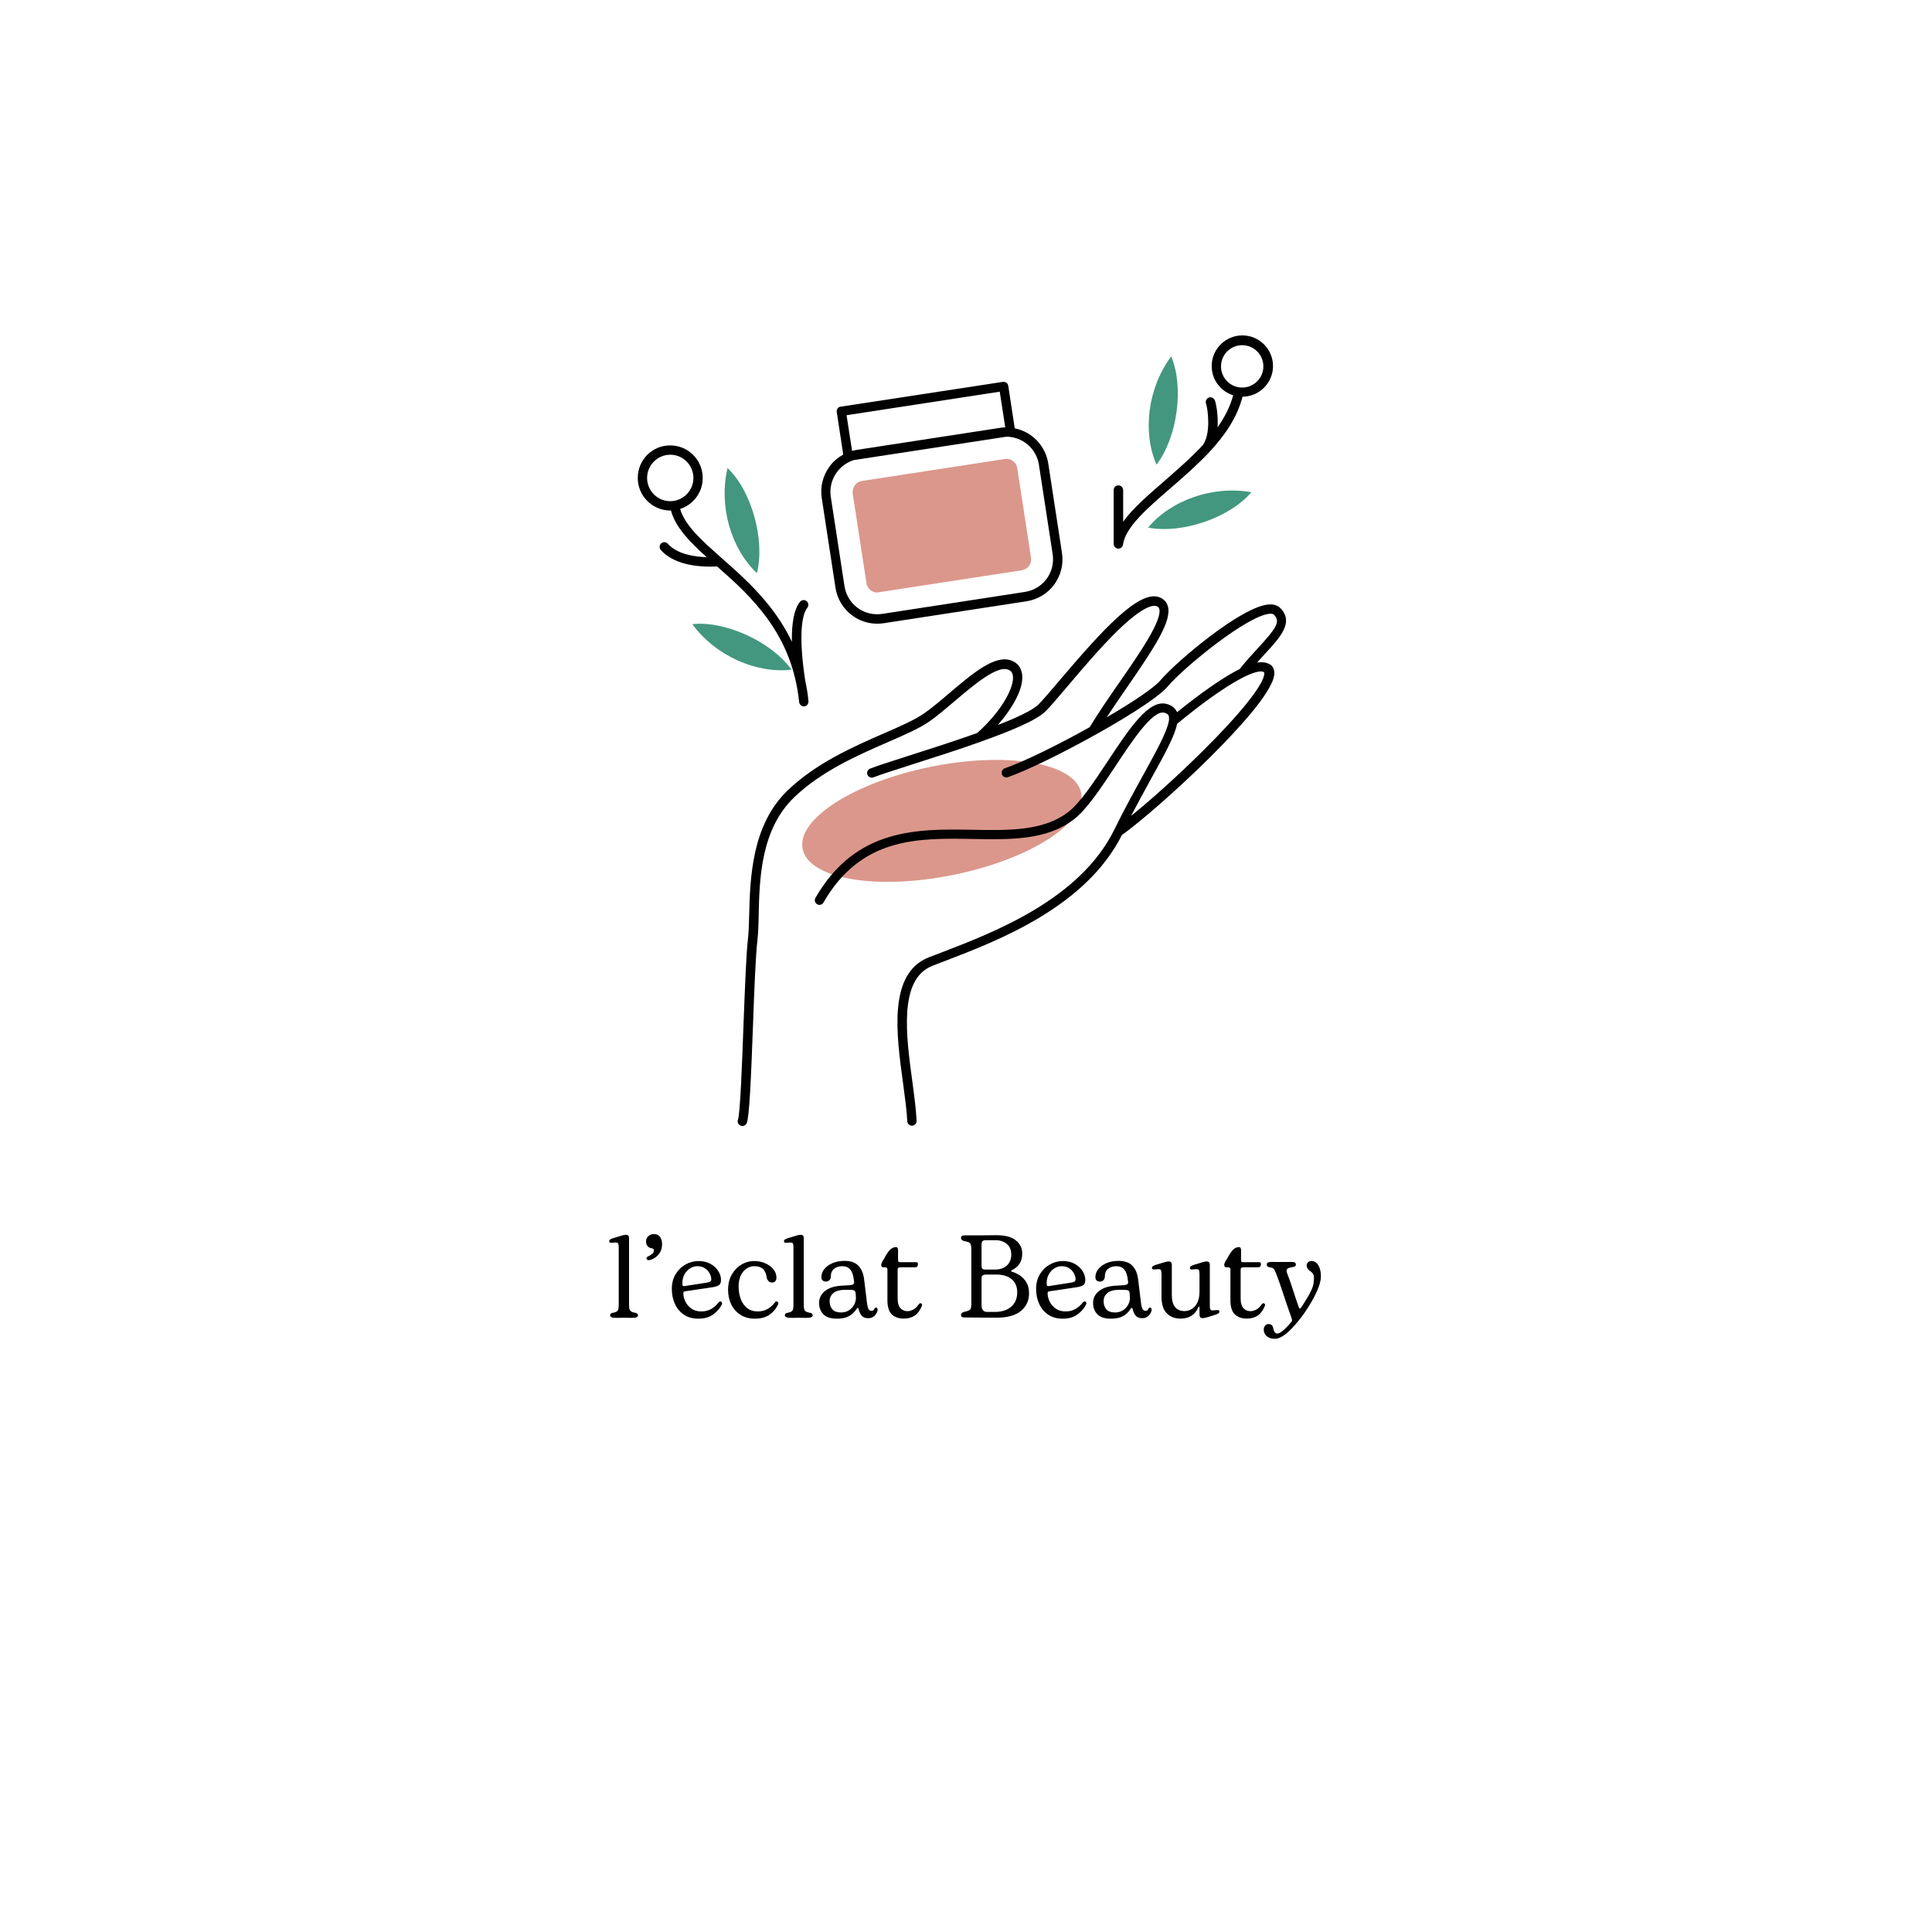 <svg xmlns="http://www.w3.org/2000/svg" xmlns:xlink="http://www.w3.org/1999/xlink" width="500" zoomAndPan="magnify" viewBox="0 0 375 375" height="500" preserveAspectRatio="xMidYMid meet" version="1.0"><defs><g/><clipPath id="6c582699b4"><path d="M 143 115 L 250 115 L 250 218.852 L 143 218.852 Z M 143 115 " clip-rule="nonzero"/></clipPath><clipPath id="3f18d249db"><path d="M 123.746 86 L 157 86 L 157 138 L 123.746 138 Z M 123.746 86 " clip-rule="nonzero"/></clipPath><clipPath id="c99be2b116"><path d="M 216 65.102 L 248 65.102 L 248 107 L 216 107 Z M 216 65.102 " clip-rule="nonzero"/></clipPath></defs><g fill="#000000" fill-opacity="1"><g transform="translate(117.877, 255.704)"><g><path d="M 1.938 0.094 C 1.375 0.094 1 0.047 0.812 -0.047 C 0.633 -0.141 0.547 -0.258 0.547 -0.406 C 0.547 -0.633 0.676 -0.785 0.938 -0.859 C 1.375 -0.93 1.676 -1.031 1.844 -1.156 C 2.02 -1.281 2.125 -1.453 2.156 -1.672 C 2.195 -1.898 2.219 -2.211 2.219 -2.609 L 2.219 -13.672 C 2.219 -13.941 2.188 -14.156 2.125 -14.312 C 2.07 -14.469 1.898 -14.539 1.609 -14.531 C 1.273 -14.508 0.988 -14.492 0.75 -14.484 C 0.52 -14.473 0.398 -14.555 0.391 -14.734 C 0.367 -14.91 0.426 -15.039 0.562 -15.125 C 0.695 -15.207 0.859 -15.281 1.047 -15.344 C 1.555 -15.5 2.051 -15.648 2.531 -15.797 C 3.008 -15.953 3.367 -16.031 3.609 -16.031 C 4.016 -16.031 4.219 -15.828 4.219 -15.422 L 4.219 -2.609 C 4.219 -2.211 4.238 -1.898 4.281 -1.672 C 4.32 -1.453 4.438 -1.281 4.625 -1.156 C 4.812 -1.031 5.117 -0.93 5.547 -0.859 C 5.66 -0.828 5.754 -0.773 5.828 -0.703 C 5.91 -0.629 5.953 -0.531 5.953 -0.406 C 5.953 -0.258 5.867 -0.141 5.703 -0.047 C 5.547 0.047 5.188 0.094 4.625 0.094 C 3.738 0.062 2.844 0.062 1.938 0.094 Z M 1.938 0.094 "/></g></g></g><g fill="#000000" fill-opacity="1"><g transform="translate(124.21, 255.704)"><g><path d="M 1.641 -11.109 C 1.473 -11.109 1.359 -11.195 1.297 -11.375 C 1.234 -11.551 1.301 -11.688 1.5 -11.781 C 1.727 -11.883 1.988 -12.039 2.281 -12.25 C 2.57 -12.457 2.719 -12.719 2.719 -13.031 C 2.719 -13.238 2.566 -13.367 2.266 -13.422 C 1.984 -13.453 1.734 -13.578 1.516 -13.797 C 1.297 -14.016 1.188 -14.328 1.188 -14.734 C 1.188 -15.141 1.328 -15.477 1.609 -15.75 C 1.898 -16.031 2.266 -16.172 2.703 -16.172 C 3.211 -16.172 3.602 -16 3.875 -15.656 C 4.156 -15.312 4.297 -14.836 4.297 -14.234 C 4.297 -13.504 4.129 -12.91 3.797 -12.453 C 3.473 -11.992 3.102 -11.656 2.688 -11.438 C 2.27 -11.219 1.922 -11.109 1.641 -11.109 Z M 1.641 -11.109 "/></g></g></g><g fill="#000000" fill-opacity="1"><g transform="translate(129.681, 255.704)"><g><path d="M 5.875 0.25 C 4.77 0.25 3.832 -0.008 3.062 -0.531 C 2.289 -1.051 1.707 -1.75 1.312 -2.625 C 0.914 -3.508 0.719 -4.469 0.719 -5.5 C 0.719 -6.602 0.957 -7.555 1.438 -8.359 C 1.926 -9.172 2.566 -9.801 3.359 -10.25 C 4.16 -10.707 5.016 -10.938 5.922 -10.938 C 6.805 -10.938 7.57 -10.754 8.219 -10.391 C 8.863 -10.035 9.363 -9.578 9.719 -9.016 C 10.082 -8.453 10.266 -7.875 10.266 -7.281 C 10.266 -6.77 10.129 -6.426 9.859 -6.25 C 9.598 -6.082 9.223 -5.957 8.734 -5.875 L 3.297 -5.062 C 3.191 -5.051 3.109 -5.02 3.047 -4.969 C 2.984 -4.926 2.953 -4.836 2.953 -4.703 C 2.953 -4.18 3.078 -3.648 3.328 -3.109 C 3.586 -2.566 3.977 -2.102 4.5 -1.719 C 5.031 -1.344 5.672 -1.156 6.422 -1.156 C 7.223 -1.156 7.898 -1.332 8.453 -1.688 C 9.004 -2.039 9.445 -2.441 9.781 -2.891 C 9.906 -3.023 10.016 -3.094 10.109 -3.094 C 10.273 -3.094 10.383 -3.031 10.438 -2.906 C 10.488 -2.781 10.488 -2.66 10.438 -2.547 C 10.094 -1.805 9.539 -1.156 8.781 -0.594 C 8.031 -0.031 7.062 0.25 5.875 0.25 Z M 3.219 -6.078 L 7.625 -6.766 C 7.895 -6.805 8.086 -6.875 8.203 -6.969 C 8.316 -7.062 8.375 -7.207 8.375 -7.406 C 8.375 -7.789 8.266 -8.176 8.047 -8.562 C 7.836 -8.957 7.531 -9.285 7.125 -9.547 C 6.719 -9.805 6.227 -9.938 5.656 -9.938 C 5.188 -9.938 4.727 -9.801 4.281 -9.531 C 3.844 -9.258 3.477 -8.875 3.188 -8.375 C 2.906 -7.875 2.766 -7.289 2.766 -6.625 C 2.766 -6.344 2.801 -6.172 2.875 -6.109 C 2.957 -6.055 3.07 -6.047 3.219 -6.078 Z M 3.219 -6.078 "/></g></g></g><g fill="#000000" fill-opacity="1"><g transform="translate(140.599, 255.704)"><g><path d="M 5.922 0.25 C 4.836 0.25 3.906 0 3.125 -0.5 C 2.344 -1 1.742 -1.676 1.328 -2.531 C 0.922 -3.383 0.719 -4.328 0.719 -5.359 C 0.719 -6.453 0.945 -7.414 1.406 -8.25 C 1.875 -9.094 2.492 -9.75 3.266 -10.219 C 4.035 -10.695 4.898 -10.938 5.859 -10.938 C 6.566 -10.938 7.242 -10.797 7.891 -10.516 C 8.547 -10.242 9.078 -9.863 9.484 -9.375 C 9.898 -8.895 10.109 -8.328 10.109 -7.672 C 10.109 -7.43 10.035 -7.219 9.891 -7.031 C 9.754 -6.852 9.562 -6.766 9.312 -6.766 C 9.008 -6.766 8.77 -6.848 8.594 -7.016 C 8.414 -7.191 8.289 -7.426 8.219 -7.719 C 8.176 -8.312 7.973 -8.828 7.609 -9.266 C 7.242 -9.711 6.629 -9.938 5.766 -9.938 C 5.254 -9.938 4.766 -9.781 4.297 -9.469 C 3.836 -9.164 3.469 -8.723 3.188 -8.141 C 2.906 -7.555 2.766 -6.852 2.766 -6.031 C 2.766 -5.145 2.898 -4.328 3.172 -3.578 C 3.453 -2.836 3.867 -2.25 4.422 -1.812 C 4.973 -1.375 5.656 -1.156 6.469 -1.156 C 7.207 -1.156 7.852 -1.316 8.406 -1.641 C 8.957 -1.973 9.41 -2.375 9.766 -2.844 C 9.867 -3.008 9.984 -3.094 10.109 -3.094 C 10.273 -3.094 10.383 -3.031 10.438 -2.906 C 10.488 -2.781 10.488 -2.66 10.438 -2.547 C 10.094 -1.754 9.551 -1.086 8.812 -0.547 C 8.07 -0.016 7.109 0.25 5.922 0.25 Z M 5.922 0.25 "/></g></g></g><g fill="#000000" fill-opacity="1"><g transform="translate(151.79, 255.704)"><g><path d="M 1.938 0.094 C 1.375 0.094 1 0.047 0.812 -0.047 C 0.633 -0.141 0.547 -0.258 0.547 -0.406 C 0.547 -0.633 0.676 -0.785 0.938 -0.859 C 1.375 -0.93 1.676 -1.031 1.844 -1.156 C 2.02 -1.281 2.125 -1.453 2.156 -1.672 C 2.195 -1.898 2.219 -2.211 2.219 -2.609 L 2.219 -13.672 C 2.219 -13.941 2.188 -14.156 2.125 -14.312 C 2.07 -14.469 1.898 -14.539 1.609 -14.531 C 1.273 -14.508 0.988 -14.492 0.75 -14.484 C 0.52 -14.473 0.398 -14.555 0.391 -14.734 C 0.367 -14.91 0.426 -15.039 0.562 -15.125 C 0.695 -15.207 0.859 -15.281 1.047 -15.344 C 1.555 -15.5 2.051 -15.648 2.531 -15.797 C 3.008 -15.953 3.367 -16.031 3.609 -16.031 C 4.016 -16.031 4.219 -15.828 4.219 -15.422 L 4.219 -2.609 C 4.219 -2.211 4.238 -1.898 4.281 -1.672 C 4.32 -1.453 4.438 -1.281 4.625 -1.156 C 4.812 -1.031 5.117 -0.93 5.547 -0.859 C 5.66 -0.828 5.754 -0.773 5.828 -0.703 C 5.91 -0.629 5.953 -0.531 5.953 -0.406 C 5.953 -0.258 5.867 -0.141 5.703 -0.047 C 5.547 0.047 5.188 0.094 4.625 0.094 C 3.738 0.062 2.844 0.062 1.938 0.094 Z M 1.938 0.094 "/></g></g></g><g fill="#000000" fill-opacity="1"><g transform="translate(158.123, 255.704)"><g><path d="M 4.297 0.25 C 3.098 0.25 2.223 -0.039 1.672 -0.625 C 1.129 -1.207 0.859 -1.93 0.859 -2.797 C 0.859 -3.766 1.266 -4.555 2.078 -5.172 C 2.891 -5.797 4.07 -6.129 5.625 -6.172 C 6.539 -6.203 7.117 -6.266 7.359 -6.359 C 7.598 -6.453 7.695 -6.641 7.656 -6.922 L 7.578 -7.484 C 7.473 -8.297 7.242 -8.906 6.891 -9.312 C 6.535 -9.727 6.023 -9.938 5.359 -9.938 C 4.703 -9.938 4.16 -9.754 3.734 -9.391 C 3.316 -9.035 3.117 -8.516 3.141 -7.828 C 3.055 -7.242 2.711 -6.953 2.109 -6.953 C 1.91 -6.953 1.727 -7.02 1.562 -7.156 C 1.395 -7.301 1.312 -7.52 1.312 -7.812 C 1.312 -8.406 1.508 -8.938 1.906 -9.406 C 2.301 -9.883 2.832 -10.266 3.5 -10.547 C 4.176 -10.828 4.941 -10.969 5.797 -10.969 C 7.004 -10.969 7.906 -10.648 8.5 -10.016 C 9.102 -9.391 9.473 -8.492 9.609 -7.328 L 10.141 -2.953 C 10.223 -2.254 10.336 -1.797 10.484 -1.578 C 10.641 -1.367 10.816 -1.266 11.016 -1.266 C 11.211 -1.266 11.352 -1.316 11.438 -1.422 C 11.52 -1.535 11.594 -1.645 11.656 -1.75 C 11.727 -1.852 11.805 -1.906 11.891 -1.906 C 12.109 -1.906 12.219 -1.758 12.219 -1.469 C 12.219 -1.258 12.141 -1.023 11.984 -0.766 C 11.836 -0.516 11.629 -0.297 11.359 -0.109 C 11.098 0.066 10.773 0.156 10.391 0.156 C 9.836 0.156 9.422 -0.004 9.141 -0.328 C 8.859 -0.648 8.656 -1.094 8.531 -1.656 C 8.477 -1.789 8.426 -1.859 8.375 -1.859 C 8.301 -1.859 8.195 -1.75 8.062 -1.531 C 7.926 -1.32 7.719 -1.078 7.438 -0.797 C 7.156 -0.523 6.766 -0.281 6.266 -0.062 C 5.766 0.145 5.109 0.25 4.297 0.25 Z M 5.125 -0.953 C 5.707 -0.953 6.227 -1.098 6.688 -1.391 C 7.145 -1.691 7.492 -2.094 7.734 -2.594 C 7.984 -3.102 8.066 -3.66 7.984 -4.266 L 7.953 -4.719 C 7.922 -4.938 7.852 -5.086 7.75 -5.172 C 7.656 -5.266 7.484 -5.316 7.234 -5.328 C 6.984 -5.348 6.598 -5.359 6.078 -5.359 C 4.93 -5.359 4.113 -5.145 3.625 -4.719 C 3.145 -4.301 2.906 -3.785 2.906 -3.172 C 2.906 -2.484 3.086 -1.941 3.453 -1.547 C 3.816 -1.148 4.375 -0.953 5.125 -0.953 Z M 5.125 -0.953 "/></g></g></g><g fill="#000000" fill-opacity="1"><g transform="translate(170.358, 255.704)"><g><path d="M 5.062 0.234 C 4.102 0.234 3.332 -0.035 2.75 -0.578 C 2.176 -1.129 1.891 -2.051 1.891 -3.344 L 1.891 -9.281 C 1.891 -9.445 1.848 -9.562 1.766 -9.625 C 1.68 -9.688 1.562 -9.719 1.406 -9.719 L 1.094 -9.719 C 0.957 -9.719 0.852 -9.766 0.781 -9.859 C 0.719 -9.961 0.688 -10.066 0.688 -10.172 C 0.688 -10.367 0.781 -10.633 0.969 -10.969 L 1.203 -11.312 C 1.367 -11.656 1.562 -11.992 1.781 -12.328 C 2 -12.672 2.207 -12.941 2.406 -13.141 C 2.77 -13.473 3.148 -13.641 3.547 -13.641 C 3.816 -13.641 3.953 -13.441 3.953 -13.047 L 3.953 -11.484 C 3.953 -11.148 3.969 -10.938 4 -10.844 C 4.031 -10.758 4.113 -10.719 4.25 -10.719 L 7.406 -10.719 C 7.551 -10.719 7.656 -10.691 7.719 -10.641 C 7.781 -10.598 7.812 -10.488 7.812 -10.312 C 7.812 -9.914 7.609 -9.719 7.203 -9.719 L 4.406 -9.719 C 4.27 -9.719 4.145 -9.691 4.031 -9.641 C 3.926 -9.586 3.875 -9.461 3.875 -9.266 L 3.875 -3.656 C 3.875 -2.812 4.051 -2.191 4.406 -1.797 C 4.77 -1.398 5.238 -1.203 5.812 -1.203 C 6.125 -1.203 6.477 -1.301 6.875 -1.5 C 7.281 -1.707 7.641 -2.047 7.953 -2.516 C 8.117 -2.742 8.285 -2.805 8.453 -2.703 C 8.617 -2.598 8.66 -2.445 8.578 -2.25 C 8.242 -1.395 7.785 -0.766 7.203 -0.359 C 6.617 0.035 5.906 0.234 5.062 0.234 Z M 5.062 0.234 "/></g></g></g><g fill="#000000" fill-opacity="1"><g transform="translate(179.233, 255.704)"><g/></g></g><g fill="#000000" fill-opacity="1"><g transform="translate(185.816, 255.704)"><g><path d="M 1.562 0.016 C 1.258 0.016 1.039 -0.016 0.906 -0.078 C 0.781 -0.148 0.719 -0.285 0.719 -0.484 C 0.719 -0.617 0.766 -0.727 0.859 -0.812 C 0.961 -0.906 1.082 -0.984 1.219 -1.047 C 1.676 -1.141 2.008 -1.238 2.219 -1.344 C 2.438 -1.445 2.57 -1.594 2.625 -1.781 C 2.688 -1.969 2.719 -2.242 2.719 -2.609 L 2.719 -13.266 C 2.719 -13.648 2.68 -13.941 2.609 -14.141 C 2.547 -14.336 2.41 -14.484 2.203 -14.578 C 1.992 -14.672 1.66 -14.758 1.203 -14.844 C 0.879 -14.969 0.719 -15.16 0.719 -15.422 C 0.719 -15.609 0.773 -15.738 0.891 -15.812 C 1.004 -15.883 1.223 -15.922 1.547 -15.922 C 1.828 -15.922 2.227 -15.922 2.75 -15.922 C 3.281 -15.922 3.848 -15.922 4.453 -15.922 C 5.055 -15.93 5.633 -15.938 6.188 -15.938 C 6.738 -15.945 7.188 -15.953 7.531 -15.953 C 9.289 -15.953 10.57 -15.613 11.375 -14.938 C 12.188 -14.27 12.594 -13.445 12.594 -12.469 C 12.594 -11.77 12.484 -11.203 12.266 -10.766 C 12.047 -10.328 11.781 -9.984 11.469 -9.734 C 11.164 -9.484 10.879 -9.297 10.609 -9.172 C 10.492 -9.109 10.441 -9.047 10.453 -8.984 C 10.461 -8.93 10.52 -8.891 10.625 -8.859 C 11.082 -8.734 11.566 -8.508 12.078 -8.188 C 12.586 -7.863 13.02 -7.414 13.375 -6.844 C 13.738 -6.281 13.922 -5.555 13.922 -4.672 C 13.922 -3.266 13.395 -2.125 12.344 -1.25 C 11.289 -0.375 9.695 0.062 7.562 0.062 C 6.926 0.062 6.211 0.055 5.422 0.047 C 4.641 0.047 3.898 0.039 3.203 0.031 C 2.504 0.02 1.957 0.016 1.562 0.016 Z M 5.5 -9.281 L 7.328 -9.281 C 8.254 -9.281 9.008 -9.535 9.594 -10.047 C 10.176 -10.566 10.469 -11.289 10.469 -12.219 C 10.469 -13.094 10.18 -13.77 9.609 -14.25 C 9.047 -14.738 8.301 -14.984 7.375 -14.984 L 5.516 -14.984 C 5.203 -14.984 4.988 -14.914 4.875 -14.781 C 4.758 -14.645 4.703 -14.398 4.703 -14.047 L 4.703 -10.078 C 4.703 -9.797 4.75 -9.594 4.844 -9.469 C 4.945 -9.344 5.164 -9.281 5.5 -9.281 Z M 5.812 -1.062 L 7.375 -1.062 C 8.176 -1.062 8.895 -1.203 9.531 -1.484 C 10.164 -1.766 10.672 -2.188 11.047 -2.75 C 11.43 -3.312 11.625 -4.004 11.625 -4.828 C 11.625 -5.984 11.254 -6.852 10.516 -7.438 C 9.785 -8.02 8.816 -8.312 7.609 -8.312 L 5.703 -8.312 C 5.316 -8.312 5.051 -8.254 4.906 -8.141 C 4.77 -8.023 4.703 -7.836 4.703 -7.578 L 4.703 -2.406 C 4.703 -1.969 4.785 -1.633 4.953 -1.406 C 5.129 -1.176 5.414 -1.062 5.812 -1.062 Z M 5.812 -1.062 "/></g></g></g><g fill="#000000" fill-opacity="1"><g transform="translate(200.389, 255.704)"><g><path d="M 5.875 0.25 C 4.77 0.25 3.832 -0.008 3.062 -0.531 C 2.289 -1.051 1.707 -1.75 1.312 -2.625 C 0.914 -3.508 0.719 -4.469 0.719 -5.5 C 0.719 -6.602 0.957 -7.555 1.438 -8.359 C 1.926 -9.172 2.566 -9.801 3.359 -10.25 C 4.16 -10.707 5.016 -10.938 5.922 -10.938 C 6.805 -10.938 7.57 -10.754 8.219 -10.391 C 8.863 -10.035 9.363 -9.578 9.719 -9.016 C 10.082 -8.453 10.266 -7.875 10.266 -7.281 C 10.266 -6.77 10.129 -6.426 9.859 -6.25 C 9.598 -6.082 9.223 -5.957 8.734 -5.875 L 3.297 -5.062 C 3.191 -5.051 3.109 -5.02 3.047 -4.969 C 2.984 -4.926 2.953 -4.836 2.953 -4.703 C 2.953 -4.18 3.078 -3.648 3.328 -3.109 C 3.586 -2.566 3.977 -2.102 4.5 -1.719 C 5.031 -1.344 5.672 -1.156 6.422 -1.156 C 7.223 -1.156 7.898 -1.332 8.453 -1.688 C 9.004 -2.039 9.445 -2.441 9.781 -2.891 C 9.906 -3.023 10.016 -3.094 10.109 -3.094 C 10.273 -3.094 10.383 -3.031 10.438 -2.906 C 10.488 -2.781 10.488 -2.66 10.438 -2.547 C 10.094 -1.805 9.539 -1.156 8.781 -0.594 C 8.031 -0.031 7.062 0.25 5.875 0.25 Z M 3.219 -6.078 L 7.625 -6.766 C 7.895 -6.805 8.086 -6.875 8.203 -6.969 C 8.316 -7.062 8.375 -7.207 8.375 -7.406 C 8.375 -7.789 8.266 -8.176 8.047 -8.562 C 7.836 -8.957 7.531 -9.285 7.125 -9.547 C 6.719 -9.805 6.227 -9.938 5.656 -9.938 C 5.188 -9.938 4.727 -9.801 4.281 -9.531 C 3.844 -9.258 3.477 -8.875 3.188 -8.375 C 2.906 -7.875 2.766 -7.289 2.766 -6.625 C 2.766 -6.344 2.801 -6.172 2.875 -6.109 C 2.957 -6.055 3.07 -6.047 3.219 -6.078 Z M 3.219 -6.078 "/></g></g></g><g fill="#000000" fill-opacity="1"><g transform="translate(211.307, 255.704)"><g><path d="M 4.297 0.25 C 3.098 0.25 2.223 -0.039 1.672 -0.625 C 1.129 -1.207 0.859 -1.93 0.859 -2.797 C 0.859 -3.766 1.266 -4.555 2.078 -5.172 C 2.891 -5.797 4.07 -6.129 5.625 -6.172 C 6.539 -6.203 7.117 -6.266 7.359 -6.359 C 7.598 -6.453 7.695 -6.641 7.656 -6.922 L 7.578 -7.484 C 7.473 -8.297 7.242 -8.906 6.891 -9.312 C 6.535 -9.727 6.023 -9.938 5.359 -9.938 C 4.703 -9.938 4.16 -9.754 3.734 -9.391 C 3.316 -9.035 3.117 -8.516 3.141 -7.828 C 3.055 -7.242 2.711 -6.953 2.109 -6.953 C 1.91 -6.953 1.727 -7.02 1.562 -7.156 C 1.395 -7.301 1.312 -7.52 1.312 -7.812 C 1.312 -8.406 1.508 -8.938 1.906 -9.406 C 2.301 -9.883 2.832 -10.266 3.5 -10.547 C 4.176 -10.828 4.941 -10.969 5.797 -10.969 C 7.004 -10.969 7.906 -10.648 8.5 -10.016 C 9.102 -9.391 9.473 -8.492 9.609 -7.328 L 10.141 -2.953 C 10.223 -2.254 10.336 -1.797 10.484 -1.578 C 10.641 -1.367 10.816 -1.266 11.016 -1.266 C 11.211 -1.266 11.352 -1.316 11.438 -1.422 C 11.52 -1.535 11.594 -1.645 11.656 -1.75 C 11.727 -1.852 11.805 -1.906 11.891 -1.906 C 12.109 -1.906 12.219 -1.758 12.219 -1.469 C 12.219 -1.258 12.141 -1.023 11.984 -0.766 C 11.836 -0.516 11.629 -0.297 11.359 -0.109 C 11.098 0.066 10.773 0.156 10.391 0.156 C 9.836 0.156 9.422 -0.004 9.141 -0.328 C 8.859 -0.648 8.656 -1.094 8.531 -1.656 C 8.477 -1.789 8.426 -1.859 8.375 -1.859 C 8.301 -1.859 8.195 -1.75 8.062 -1.531 C 7.926 -1.32 7.719 -1.078 7.438 -0.797 C 7.156 -0.523 6.766 -0.281 6.266 -0.062 C 5.766 0.145 5.109 0.25 4.297 0.25 Z M 5.125 -0.953 C 5.707 -0.953 6.227 -1.098 6.688 -1.391 C 7.145 -1.691 7.492 -2.094 7.734 -2.594 C 7.984 -3.102 8.066 -3.66 7.984 -4.266 L 7.953 -4.719 C 7.922 -4.938 7.852 -5.086 7.75 -5.172 C 7.656 -5.266 7.484 -5.316 7.234 -5.328 C 6.984 -5.348 6.598 -5.359 6.078 -5.359 C 4.93 -5.359 4.113 -5.145 3.625 -4.719 C 3.145 -4.301 2.906 -3.785 2.906 -3.172 C 2.906 -2.484 3.086 -1.941 3.453 -1.547 C 3.816 -1.148 4.375 -0.953 5.125 -0.953 Z M 5.125 -0.953 "/></g></g></g><g fill="#000000" fill-opacity="1"><g transform="translate(223.542, 255.704)"><g><path d="M 5.547 0.234 C 4.492 0.234 3.625 -0.102 2.938 -0.781 C 2.25 -1.457 1.906 -2.551 1.906 -4.062 L 1.906 -8.469 C 1.906 -8.758 1.875 -8.984 1.812 -9.141 C 1.75 -9.297 1.578 -9.367 1.297 -9.359 C 0.961 -9.336 0.676 -9.316 0.438 -9.297 C 0.207 -9.285 0.078 -9.375 0.047 -9.562 C 0.047 -9.738 0.113 -9.867 0.25 -9.953 C 0.383 -10.035 0.539 -10.109 0.719 -10.172 C 1.238 -10.316 1.734 -10.469 2.203 -10.625 C 2.68 -10.781 3.047 -10.859 3.297 -10.859 C 3.703 -10.859 3.906 -10.648 3.906 -10.234 L 3.906 -4.406 C 3.906 -3.301 4.125 -2.492 4.562 -1.984 C 5 -1.473 5.613 -1.219 6.406 -1.219 C 6.852 -1.219 7.301 -1.348 7.75 -1.609 C 8.195 -1.867 8.562 -2.273 8.844 -2.828 C 9.133 -3.391 9.281 -4.113 9.281 -5 L 9.281 -8.469 C 9.281 -8.758 9.25 -8.984 9.188 -9.141 C 9.133 -9.297 8.961 -9.367 8.672 -9.359 C 8.336 -9.336 8.051 -9.316 7.812 -9.297 C 7.582 -9.285 7.453 -9.375 7.422 -9.562 C 7.422 -9.738 7.488 -9.867 7.625 -9.953 C 7.758 -10.035 7.922 -10.109 8.109 -10.172 C 8.617 -10.316 9.113 -10.469 9.594 -10.625 C 10.07 -10.781 10.43 -10.859 10.672 -10.859 C 11.078 -10.859 11.281 -10.648 11.281 -10.234 L 11.281 -2.219 C 11.281 -1.945 11.312 -1.734 11.375 -1.578 C 11.438 -1.422 11.609 -1.348 11.891 -1.359 C 12.242 -1.391 12.535 -1.41 12.766 -1.422 C 13.004 -1.43 13.129 -1.344 13.141 -1.156 C 13.141 -0.977 13.07 -0.848 12.938 -0.766 C 12.801 -0.68 12.645 -0.609 12.469 -0.547 C 11.945 -0.391 11.453 -0.234 10.984 -0.078 C 10.516 0.066 10.156 0.141 9.906 0.141 C 9.488 0.141 9.281 -0.066 9.281 -0.484 L 9.281 -1.75 C 9.281 -1.895 9.27 -1.988 9.25 -2.031 C 9.227 -2.082 9.203 -2.109 9.172 -2.109 C 9.129 -2.109 9.055 -1.988 8.953 -1.75 C 8.859 -1.52 8.688 -1.25 8.438 -0.938 C 8.188 -0.633 7.828 -0.363 7.359 -0.125 C 6.898 0.113 6.297 0.234 5.547 0.234 Z M 5.547 0.234 "/></g></g></g><g fill="#000000" fill-opacity="1"><g transform="translate(236.934, 255.704)"><g><path d="M 5.062 0.234 C 4.102 0.234 3.332 -0.035 2.75 -0.578 C 2.176 -1.129 1.891 -2.051 1.891 -3.344 L 1.891 -9.281 C 1.891 -9.445 1.848 -9.562 1.766 -9.625 C 1.68 -9.688 1.562 -9.719 1.406 -9.719 L 1.094 -9.719 C 0.957 -9.719 0.852 -9.766 0.781 -9.859 C 0.719 -9.961 0.688 -10.066 0.688 -10.172 C 0.688 -10.367 0.781 -10.633 0.969 -10.969 L 1.203 -11.312 C 1.367 -11.656 1.562 -11.992 1.781 -12.328 C 2 -12.672 2.207 -12.941 2.406 -13.141 C 2.77 -13.473 3.148 -13.641 3.547 -13.641 C 3.816 -13.641 3.953 -13.441 3.953 -13.047 L 3.953 -11.484 C 3.953 -11.148 3.969 -10.938 4 -10.844 C 4.031 -10.758 4.113 -10.719 4.25 -10.719 L 7.406 -10.719 C 7.551 -10.719 7.656 -10.691 7.719 -10.641 C 7.781 -10.598 7.812 -10.488 7.812 -10.312 C 7.812 -9.914 7.609 -9.719 7.203 -9.719 L 4.406 -9.719 C 4.27 -9.719 4.145 -9.691 4.031 -9.641 C 3.926 -9.586 3.875 -9.461 3.875 -9.266 L 3.875 -3.656 C 3.875 -2.812 4.051 -2.191 4.406 -1.797 C 4.77 -1.398 5.238 -1.203 5.812 -1.203 C 6.125 -1.203 6.477 -1.301 6.875 -1.5 C 7.281 -1.707 7.641 -2.047 7.953 -2.516 C 8.117 -2.742 8.285 -2.805 8.453 -2.703 C 8.617 -2.598 8.66 -2.445 8.578 -2.25 C 8.242 -1.395 7.785 -0.766 7.203 -0.359 C 6.617 0.035 5.906 0.234 5.062 0.234 Z M 5.062 0.234 "/></g></g></g><g fill="#000000" fill-opacity="1"><g transform="translate(245.81, 255.704)"><g><path d="M 1.609 4.156 C 0.961 4.156 0.445 3.988 0.062 3.656 C -0.32 3.32 -0.516 2.891 -0.516 2.359 C -0.516 2.055 -0.426 1.801 -0.25 1.594 C -0.07 1.395 0.156 1.297 0.438 1.297 C 0.914 1.297 1.207 1.547 1.312 2.047 C 1.344 2.328 1.426 2.578 1.562 2.797 C 1.695 3.023 1.875 3.141 2.094 3.141 C 2.344 3.141 2.629 3.016 2.953 2.766 C 3.285 2.523 3.617 2.227 3.953 1.875 C 4.297 1.52 4.598 1.18 4.859 0.859 C 4.953 0.742 4.988 0.617 4.969 0.484 C 4.957 0.359 4.891 0.129 4.766 -0.203 C 4.254 -1.629 3.758 -3.078 3.281 -4.547 C 2.801 -6.023 2.32 -7.383 1.844 -8.625 C 1.688 -9.031 1.531 -9.305 1.375 -9.453 C 1.219 -9.598 0.945 -9.691 0.562 -9.734 C 0.227 -9.816 0.062 -9.992 0.062 -10.266 C 0.062 -10.461 0.141 -10.594 0.297 -10.656 C 0.461 -10.727 0.727 -10.766 1.094 -10.766 C 1.594 -10.766 2.016 -10.758 2.359 -10.75 C 2.711 -10.738 3.066 -10.738 3.422 -10.75 C 3.773 -10.758 4.203 -10.766 4.703 -10.766 C 5.141 -10.766 5.414 -10.723 5.531 -10.641 C 5.656 -10.555 5.719 -10.43 5.719 -10.266 C 5.719 -10.129 5.68 -10.023 5.609 -9.953 C 5.535 -9.891 5.441 -9.844 5.328 -9.812 C 4.641 -9.719 4.211 -9.582 4.047 -9.406 C 3.879 -9.238 3.863 -8.977 4 -8.625 C 4.395 -7.613 4.785 -6.5 5.172 -5.281 C 5.555 -4.07 5.938 -2.945 6.312 -1.906 C 6.375 -1.77 6.445 -1.707 6.531 -1.719 C 6.613 -1.738 6.676 -1.797 6.719 -1.891 C 7.113 -2.473 7.492 -3.066 7.859 -3.672 C 8.234 -4.285 8.547 -4.879 8.797 -5.453 C 9.047 -6.023 9.176 -6.566 9.188 -7.078 C 9.27 -7.703 9.227 -8.148 9.062 -8.422 C 8.895 -8.691 8.664 -8.906 8.375 -9.062 C 8 -9.344 7.812 -9.691 7.812 -10.109 C 7.812 -10.223 7.836 -10.336 7.891 -10.453 C 7.953 -10.578 8.039 -10.68 8.156 -10.766 C 8.32 -10.879 8.539 -10.938 8.812 -10.938 C 8.957 -10.938 9.098 -10.91 9.234 -10.859 C 9.367 -10.805 9.492 -10.742 9.609 -10.672 C 9.828 -10.484 9.992 -10.281 10.109 -10.062 C 10.422 -9.508 10.578 -8.816 10.578 -7.984 C 10.578 -7.379 10.426 -6.672 10.125 -5.859 C 9.832 -5.055 9.367 -4.102 8.734 -3 C 8.484 -2.562 8.191 -2.086 7.859 -1.578 C 7.523 -1.066 7.16 -0.547 6.766 -0.016 C 6.223 0.703 5.648 1.379 5.047 2.016 C 4.453 2.648 3.863 3.164 3.281 3.562 C 2.695 3.957 2.141 4.156 1.609 4.156 Z M 1.609 4.156 "/></g></g></g><path fill="#43977e" d="M 224.48 90.195 C 221.75 84 222.699 75.379 227.332 69.18 C 229.816 75.008 228.59 84.797 224.48 90.195 Z M 141.215 90.84 C 139.438 98.355 141.984 106.641 146.922 111.242 C 148.547 104.676 145.816 95.195 141.215 90.84 Z M 134.375 121.152 C 138.945 127.379 146.922 130.785 153.641 129.984 C 149.684 124.496 140.695 120.445 134.375 121.152 Z M 242.887 95.535 C 235.277 94.184 227.148 97.191 222.852 102.406 C 229.512 103.695 238.805 100.41 242.887 95.535 Z M 242.887 95.535 " fill-opacity="1" fill-rule="nonzero"/><path fill="#db978b" d="M 180.699 148.824 C 195.609 145.816 208.68 148.086 209.844 153.887 C 211.012 159.684 199.875 166.832 184.934 169.84 C 169.992 172.844 156.953 170.574 155.789 164.777 C 154.621 158.977 165.758 151.859 180.699 148.824 Z M 170.605 114.953 L 198.34 110.688 C 199.508 110.504 200.305 109.43 200.121 108.266 L 197.449 90.871 C 197.297 89.828 196.406 89.059 195.363 89.059 C 195.242 89.059 195.148 89.059 195.027 89.09 L 167.293 93.355 C 166.527 93.477 166.098 93.938 165.914 94.215 C 165.727 94.492 165.422 95.043 165.512 95.809 L 168.184 113.203 C 168.336 114.246 169.227 115.016 170.27 115.016 C 170.391 114.953 170.516 114.953 170.605 114.953 Z M 170.605 114.953 " fill-opacity="1" fill-rule="nonzero"/><g clip-path="url(#6c582699b4)"><path fill="#000000" d="M 243.992 128.605 C 244.512 128.023 245.035 127.469 245.492 126.949 C 248.562 123.637 251.199 120.75 248.5 118.02 C 248.008 117.531 247.305 117.285 246.414 117.316 C 241.105 117.531 228.16 128.574 225.246 132.043 C 223.957 133.547 219.785 136.336 214.816 139.219 C 216.043 137.348 217.359 135.418 218.68 133.516 C 224.234 125.477 227.547 120.414 226.656 117.594 C 226.41 116.824 225.859 116.242 225.062 115.934 C 221.105 114.402 213.957 122.316 205.734 131.98 C 203.953 134.066 202.449 135.875 201.531 136.766 C 200.395 137.871 197.418 139.281 193.676 140.723 C 196.621 137.348 198.832 133.453 198.371 130.723 C 198.156 129.527 197.48 128.668 196.375 128.238 C 193.188 126.949 188.801 130.691 184.137 134.648 C 182.48 136.062 180.914 137.379 179.473 138.391 C 177.664 139.68 174.84 140.938 171.559 142.352 C 165.727 144.895 158.488 148.055 152.906 153.395 C 145.848 160.145 145.602 170.605 145.418 177.539 C 145.355 179.41 145.328 181.004 145.172 182.293 C 144.836 185.148 144.59 191.836 144.312 198.922 C 144.039 206.594 143.668 216.102 143.242 217.328 C 143.055 217.789 143.301 218.312 143.793 218.496 C 143.883 218.527 144.008 218.559 144.098 218.559 C 144.469 218.559 144.836 218.312 144.957 217.941 C 145.449 216.562 145.758 209.875 146.156 198.984 C 146.398 192.266 146.676 185.301 147.016 182.508 C 147.168 181.129 147.23 179.504 147.258 177.602 C 147.414 170.574 147.66 160.973 154.164 154.746 C 159.5 149.621 166.586 146.555 172.293 144.066 C 175.668 142.594 178.582 141.336 180.547 139.926 C 182.051 138.852 183.645 137.504 185.301 136.09 C 188.953 132.992 193.523 129.098 195.703 129.984 C 196.223 130.199 196.5 130.539 196.59 131.09 C 196.961 133.27 194.473 138.023 189.656 142.289 C 185.27 143.852 180.453 145.387 176.527 146.645 C 173.273 147.688 170.453 148.578 168.887 149.191 C 168.43 149.375 168.184 149.898 168.367 150.355 C 168.488 150.727 168.859 150.941 169.227 150.941 C 169.316 150.941 169.441 150.91 169.531 150.879 C 171.066 150.297 173.859 149.406 177.109 148.363 C 181.223 147.043 185.977 145.539 190.332 143.977 C 190.426 143.945 190.484 143.945 190.578 143.883 C 196.254 141.859 201.164 139.805 202.879 138.117 C 203.863 137.164 205.336 135.418 207.207 133.207 C 210.09 129.801 213.711 125.539 217.055 122.285 C 222.055 117.469 223.895 117.438 224.48 117.652 C 224.848 117.777 224.938 117.992 225 118.145 C 225.676 120.32 221.195 126.797 217.238 132.5 C 215.215 135.418 213.156 138.422 211.5 141.152 C 205.367 144.59 198.738 147.84 195.027 149.129 C 194.566 149.285 194.289 149.805 194.473 150.297 C 194.598 150.664 194.965 150.91 195.332 150.91 C 195.426 150.91 195.547 150.879 195.641 150.848 C 199.23 149.59 205.824 146.398 212.484 142.688 C 212.574 142.656 212.637 142.625 212.699 142.566 C 216.195 140.633 224.449 135.848 226.688 133.207 C 229.848 129.465 242.305 119.309 246.535 119.125 C 246.781 119.125 247.09 119.125 247.273 119.309 C 248.652 120.691 247.582 122.07 244.234 125.723 C 243.164 126.887 241.934 128.207 240.77 129.68 C 240.738 129.742 240.707 129.77 240.676 129.832 C 239.633 130.355 238.5 131 237.211 131.828 C 233.805 134.004 230.398 136.676 228.469 138.238 C 228.469 138.207 228.438 138.176 228.438 138.176 C 228.066 137.379 227.363 136.859 226.352 136.613 C 222.914 135.816 219.234 141.367 214.969 147.812 C 212.328 151.801 209.598 155.91 207.328 157.629 C 202.512 161.309 195.887 161.188 188.859 161.062 C 178.215 160.879 166.129 160.633 158.273 174.285 C 158.027 174.715 158.18 175.27 158.609 175.516 C 159.039 175.758 159.594 175.605 159.836 175.176 C 167.172 162.445 178.184 162.66 188.828 162.844 C 196.16 162.965 203.125 163.121 208.434 159.039 C 210.949 157.105 213.617 153.059 216.473 148.762 C 219.691 143.883 223.711 137.809 225.953 138.332 C 226.625 138.484 226.75 138.762 226.809 138.852 C 226.902 139.066 226.934 139.375 226.902 139.742 C 226.871 139.805 226.871 139.863 226.871 139.957 C 226.535 141.98 224.449 145.785 222.086 150.082 C 220.336 153.273 218.312 156.891 216.258 161.094 C 209.598 174.562 192.941 180.945 183 184.777 C 182.02 185.148 181.098 185.516 180.27 185.82 C 172.355 188.953 173.98 200.703 175.27 210.152 C 175.637 212.91 176.004 215.52 176.098 217.637 C 176.129 218.129 176.527 218.496 177.02 218.496 C 177.02 218.496 177.051 218.496 177.051 218.496 C 177.539 218.465 177.938 218.066 177.906 217.543 C 177.816 215.336 177.449 212.695 177.078 209.875 C 175.883 201.07 174.379 190.086 180.945 187.48 C 181.773 187.141 182.695 186.805 183.645 186.438 C 193.801 182.539 210.734 176.035 217.762 162.078 C 221.562 159.375 228.836 152.965 234.785 147.074 C 240.34 141.551 247.027 134.281 247.336 130.906 C 247.426 129.984 247.059 129.465 246.781 129.156 C 246.047 128.605 245.156 128.422 243.992 128.605 Z M 245.402 130.816 C 245.219 132.961 240.707 138.605 233.375 145.848 C 228.312 150.879 223.16 155.449 219.539 158.363 C 220.949 155.664 222.301 153.211 223.527 150.969 C 226.137 146.246 228.008 142.871 228.469 140.508 C 229.941 139.281 234.02 135.938 238.102 133.332 C 244.207 129.434 245.309 130.414 245.34 130.477 C 245.371 130.539 245.402 130.629 245.402 130.816 Z M 245.402 130.816 " fill-opacity="1" fill-rule="nonzero"/></g><g clip-path="url(#3f18d249db)"><path fill="#000000" d="M 155.113 136.277 C 155.176 136.734 155.543 137.105 156.004 137.105 C 156.035 137.105 156.062 137.105 156.094 137.105 C 156.586 137.043 156.953 136.613 156.922 136.121 C 156.801 134.742 156.586 133.453 156.309 132.195 C 155.176 124.863 155.328 119.68 156.707 117.961 C 157.016 117.562 156.953 117.008 156.555 116.672 C 156.156 116.363 155.605 116.426 155.266 116.824 C 154.164 118.207 153.641 120.812 153.703 124.555 C 150.266 117.348 144.773 112.469 140.082 108.328 C 136.277 104.953 132.965 102.039 132.012 98.785 C 134.559 97.957 136.398 95.594 136.398 92.773 C 136.398 89.273 133.578 86.453 130.078 86.453 C 126.582 86.453 123.789 89.273 123.789 92.773 C 123.789 96.238 126.613 99.094 130.109 99.094 C 130.141 99.094 130.203 99.094 130.234 99.094 C 131.121 102.375 133.852 105.137 137.164 108.145 C 134.836 108.082 131.43 107.59 129.617 105.535 C 129.281 105.168 128.699 105.137 128.332 105.473 C 127.961 105.812 127.93 106.395 128.27 106.762 C 130.723 109.523 135.141 109.984 137.809 109.984 C 138.363 109.984 138.824 109.953 139.191 109.953 C 145.758 115.719 153.762 122.992 155.113 136.277 Z M 125.602 92.773 C 125.602 90.289 127.625 88.262 130.109 88.262 C 132.594 88.262 134.59 90.289 134.59 92.773 C 134.59 95.258 132.562 97.281 130.078 97.281 C 127.594 97.281 125.602 95.227 125.602 92.773 Z M 125.602 92.773 " fill-opacity="1" fill-rule="nonzero"/></g><g clip-path="url(#c99be2b116)"><path fill="#000000" d="M 217.023 106.484 C 217.055 106.484 217.055 106.484 217.086 106.484 C 217.547 106.484 217.914 106.148 217.977 105.688 C 218.434 102.344 222.668 98.664 227.148 94.797 C 229.57 92.711 232.117 90.473 234.418 88.078 C 234.449 88.047 234.512 88.016 234.543 87.957 C 234.633 87.863 234.727 87.742 234.816 87.648 C 237.762 84.488 240.156 80.992 241.168 77.004 C 244.422 76.973 247.09 74.336 247.09 71.051 C 247.09 67.77 244.422 65.102 241.137 65.102 C 237.855 65.102 235.188 67.77 235.188 71.051 C 235.188 73.719 236.934 75.961 239.359 76.727 C 238.773 78.938 237.703 80.992 236.32 82.953 C 236.352 82.68 236.352 82.402 236.352 82.125 C 236.383 80.133 236.043 78.352 235.801 77.707 C 235.617 77.25 235.094 77.004 234.633 77.156 C 234.172 77.34 233.93 77.863 234.082 78.324 C 234.449 79.336 235.094 84.242 233.438 86.422 C 231.137 88.906 228.469 91.207 225.98 93.387 C 222.762 96.18 219.816 98.723 218.004 101.27 L 218.004 95.133 C 218.004 94.645 217.605 94.215 217.086 94.215 C 216.562 94.215 216.164 94.613 216.164 95.133 L 216.164 105.566 C 216.164 106.055 216.531 106.457 217.023 106.484 Z M 236.996 71.113 C 236.996 68.844 238.836 67 241.105 67 C 243.379 67 245.219 68.844 245.219 71.113 C 245.219 73.383 243.379 75.223 241.105 75.223 C 238.836 75.223 236.996 73.383 236.996 71.113 Z M 236.996 71.113 " fill-opacity="1" fill-rule="nonzero"/></g><path fill="#000000" d="M 162.168 114.094 C 162.508 116.273 163.672 118.176 165.422 119.465 C 166.832 120.508 168.52 121.059 170.27 121.059 C 170.699 121.059 171.098 121.027 171.527 120.965 L 199.262 116.703 C 201.438 116.363 203.34 115.199 204.629 113.449 C 205.918 111.672 206.469 109.492 206.133 107.344 L 203.465 89.949 C 202.91 86.453 200.242 83.785 196.961 83.141 L 195.703 74.887 C 195.641 74.395 195.148 74.059 194.66 74.121 L 163.152 78.938 C 162.906 78.965 162.691 79.09 162.566 79.305 C 162.445 79.52 162.352 79.734 162.414 79.98 L 163.672 88.23 C 162.629 88.816 161.711 89.582 161.004 90.562 C 159.715 92.344 159.164 94.52 159.5 96.668 Z M 164.316 80.594 L 194.047 76.023 L 195.117 82.953 C 194.781 82.953 194.445 82.984 194.105 83.047 L 166.371 87.312 C 166.035 87.371 165.699 87.434 165.391 87.527 Z M 165.699 89.305 L 195.332 84.766 C 198.434 84.766 201.164 87.035 201.652 90.195 L 204.324 107.59 C 204.566 109.277 204.168 110.965 203.156 112.344 C 202.145 113.727 200.641 114.617 198.953 114.891 L 171.219 119.156 C 169.531 119.402 167.844 119.004 166.465 117.992 C 165.082 116.977 164.195 115.477 163.918 113.789 L 161.25 96.391 C 160.789 93.234 162.723 90.258 165.699 89.305 Z M 165.699 89.305 " fill-opacity="1" fill-rule="nonzero"/></svg>